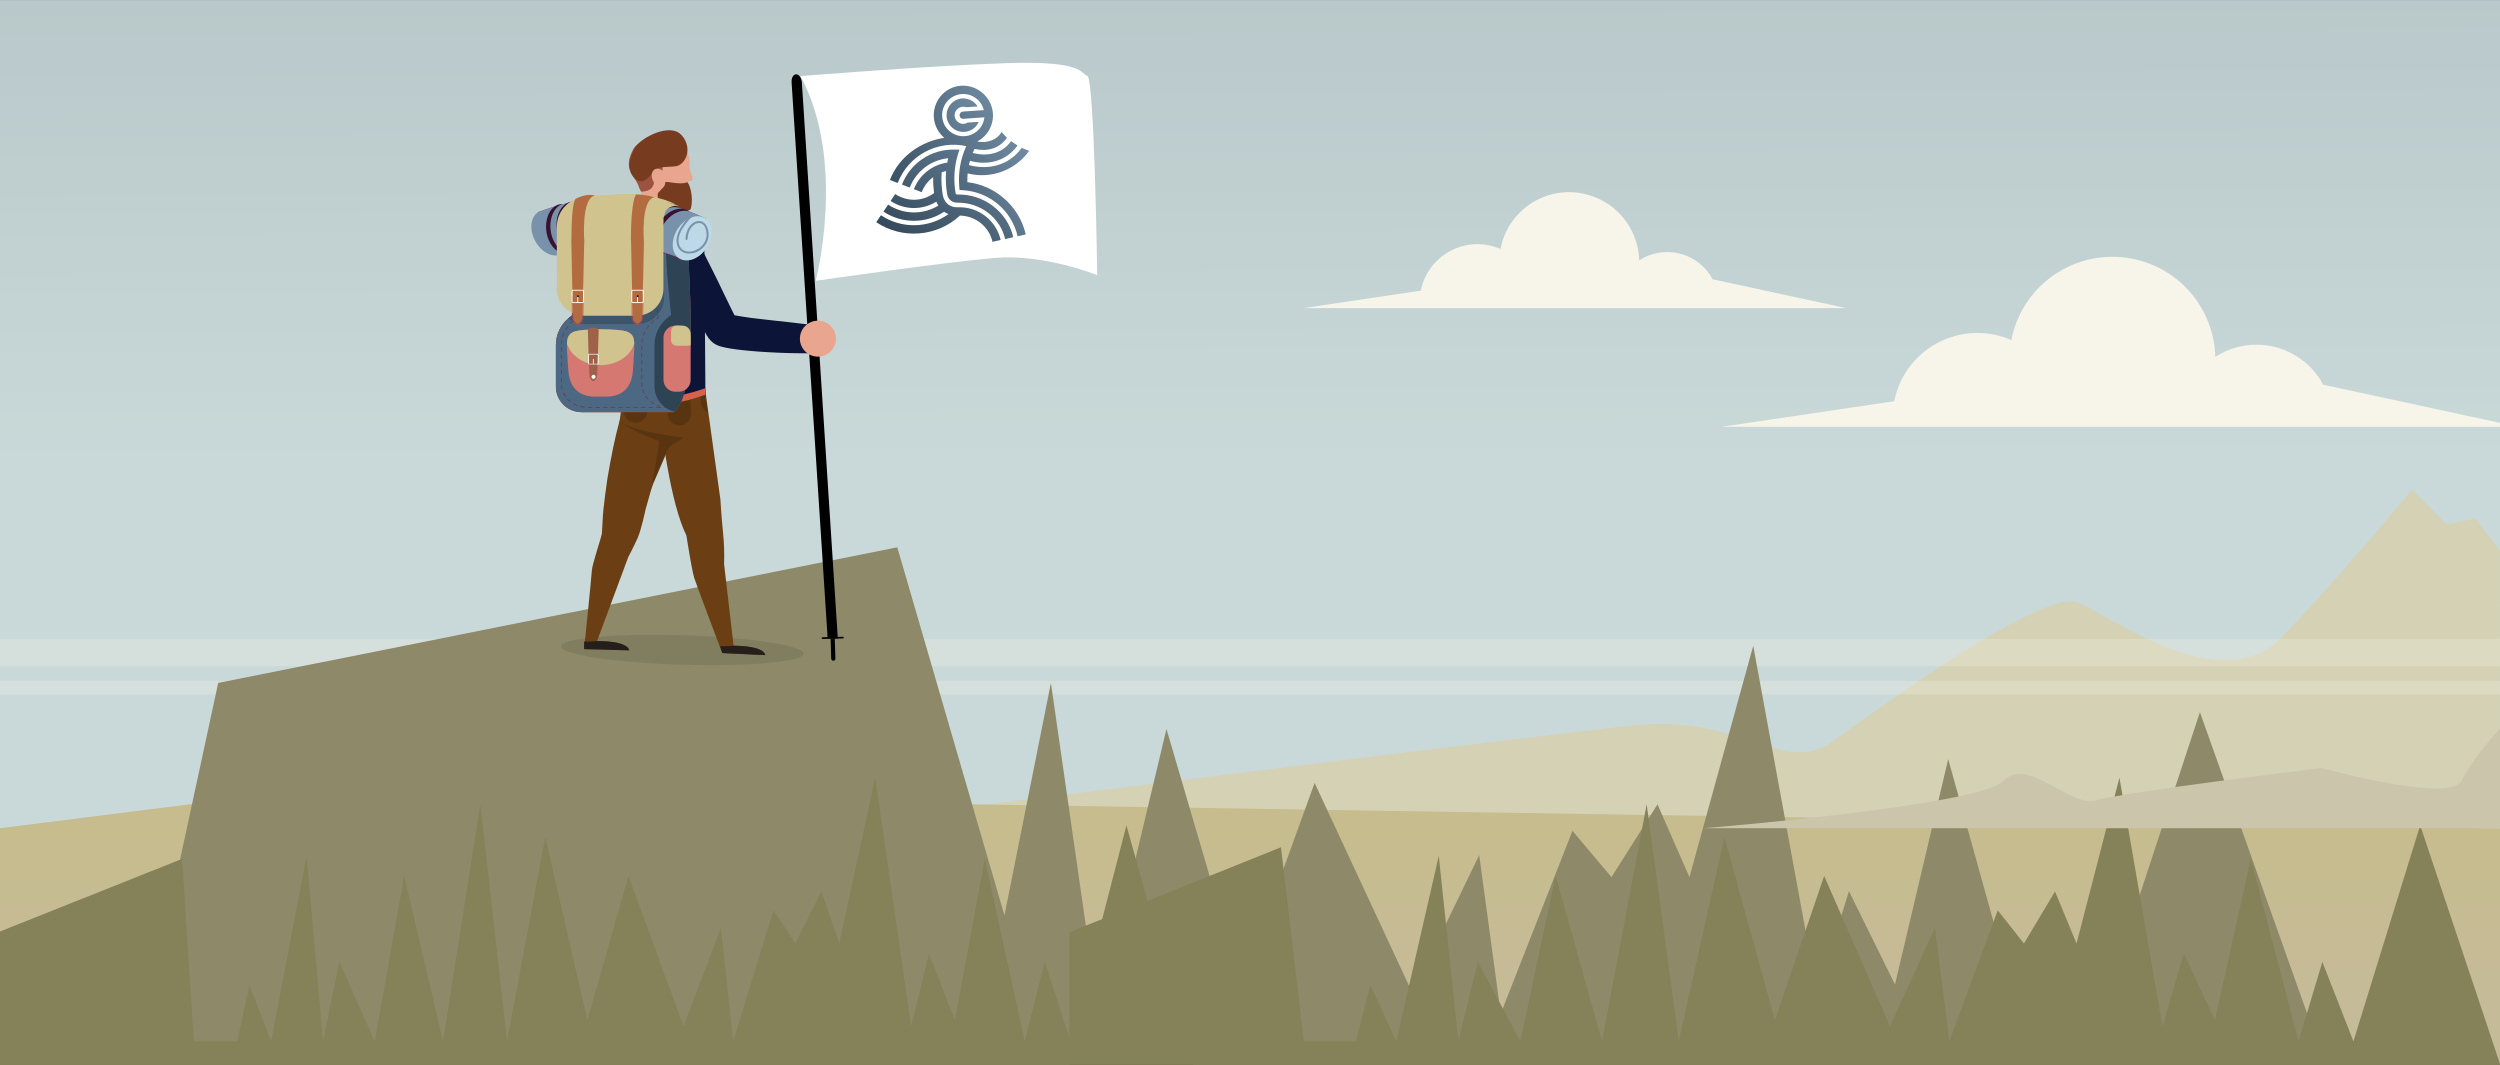 <?xml version="1.0" encoding="utf-8"?>
<!-- Generator: Adobe Illustrator 24.1.2, SVG Export Plug-In . SVG Version: 6.00 Build 0)  -->
<svg version="1.1" id="Слой_1" xmlns="http://www.w3.org/2000/svg" xmlns:xlink="http://www.w3.org/1999/xlink" x="0px" y="0px"
	 width="1916.9px" height="816.5px" viewBox="0 0 1916.9 816.5" enable-background="new 0 0 1916.9 816.5" xml:space="preserve">
<rect x="0" y="0" width="1916.9" height="816.5" fill="#333333" stroke="none"/>
<g id="Group_20599" transform="translate(0 -74)">
	<g id="Group_18917" transform="translate(0 75.85)">
		
			<linearGradient id="SVGID_1_" gradientUnits="userSpaceOnUse" x1="715.573" y1="654.723" x2="715.565" y2="656.01" gradientTransform="matrix(1920 0 0 -822 -1372942.5 538532.875)">
			<stop  offset="0" style="stop-color:#BDD8E6"/>
			<stop  offset="1" style="stop-color:#7792AA"/>
		</linearGradient>
		<rect y="-1.8" fill="url(#SVGID_1_)" width="1916.9" height="816.5"/>
		<path fill="#CECCB2" d="M1916.9,420.4l-18.9-24.6l-22.1,4.4l-26.5-26.6c0,0-53,64.2-99.4,112.8s-130.3-15.5-156.8-26.2
			s-150.2,79.2-187.7,106.3c-37.5,27.1-70.7-20.4-150.2-12.4s-650,79.8-650,79.8h1311.5V420.4z"/>
		<g id="Group_17070" transform="translate(0 455.567)">
			
				<linearGradient id="SVGID_2_" gradientUnits="userSpaceOnUse" x1="715.573" y1="199.353" x2="715.573" y2="200.036" gradientTransform="matrix(1919.5 0 0 -221.333 -1372584.75 44433.988)">
				<stop  offset="0" style="stop-color:#B7AD89"/>
				<stop  offset="1" style="stop-color:#BAAE78"/>
			</linearGradient>
			<polygon fill="url(#SVGID_2_)" points="731.4,159.1 503.8,140.1 260.7,152 146.9,159.1 0,177.6 0,359.1 1916.9,359.1 
				1916.9,177.8 			"/>
			<rect y="32.4" opacity="0.25" fill="#FFFFFF" enable-background="new    " width="1916.9" height="21"/>
			<rect y="64.6" opacity="0.25" fill="#FFFFFF" enable-background="new    " width="1916.9" height="10.5"/>
		</g>
		<g id="Group_17071" transform="translate(0 498.497)">
			<path id="Path_47986" fill="#686543" d="M1779.2,305.4l-92.4-259.7L1610.7,277l-35.3-85.1l-27.2,85.1l-54.4-195.3L1453,254.5
				l-35.3-71.5l-24.5,78.1L1344.3-5.2l-48.9,177.4l-24.5-55.8l-35.3,55.8l-29.9-35.5l-55,140.2l-16.5-121.6L1083,261.1l-75-161.1
				l-56.1,154.6L894.4,58.6L842.3,277L805.8,23.3L755.1,277L702.2,99.9L661.9,277l-48.3-85.1L591.3,277L569.1,78.4L520.6,277
				l-29.4-60.2L474.4,277l321.9,14.3l-108.3-372l-520.7,104l-60.7,281.2L1779.2,305.4z"/>
			<polygon fill="#5B592E" points="0,316.2 915,316.2 863.7,132.5 820.9,298.1 801,237.2 785.7,298.1 755.1,158.2 732.2,282 
				712.3,230.8 698.6,286.7 671.1,96 643.5,223.1 629.8,183.2 609.9,223.1 593.1,197.7 562.1,298.1 552.8,211.1 524.1,286.7 
				481.9,171.3 450.4,282 418.1,141.7 388.8,298.1 368.3,116.4 339.7,298.1 309.9,171.3 287.3,298.1 260.2,237.2 247.6,298.1 
				235.1,155.9 207.9,298.1 191.3,255 181.9,298.1 148.6,298.1 139.6,158.2 0,213.9 			"/>
			<polygon fill="#5B592E" points="1916.9,315.4 1855.7,132.5 1804.5,298.1 1780.7,237.2 1762.4,298.1 1725.8,158.2 1698.3,282 
				1674.5,230.8 1658.1,286.7 1625.1,96 1592.2,223.1 1575.7,183.2 1551.9,223.1 1531.8,197.7 1494.7,298.1 1483.6,211.1 
				1449.2,286.7 1398.7,171.3 1360.9,282 1322.2,141.7 1287.2,298.1 1262.6,116.4 1228.4,298.1 1192.8,171.3 1165.7,298.1 
				1133.2,237.2 1118.2,298.1 1103.2,155.9 1070.6,298.1 1050.8,255 1039.5,298.1 999.7,298.1 982.2,149.3 819.9,214.5 819.9,316.2 
				1916.9,316.2 			"/>
		</g>
		<path fill="#BFBCA5" d="M1916.9,556.8c-5.8,6.4-22.7,25.5-29.5,40c-8.3,17.7-107.3-9.8-107.3-9.8s-152.7,18.6-172.6,24.8
			s-53-34.4-71.2-15s-230.2,36.4-230.2,36.4l610.8,0V556.8z"/>
		<path fill-rule="evenodd" clip-rule="evenodd" fill="#FFFFFF" d="M1916.9,322.4l-135.6-29.3v0c-0.8-1.5-1.6-2.9-2.5-4.3
			c-17.5-26.8-53.4-34.4-80.2-17c-1-37-27.5-68.3-63.9-75.3c-42.8-8.3-84.2,19.7-92.5,62.4c-4.3-1.9-8.7-3.3-13.3-4.2
			c-35.2-7-69.5,15.9-76.5,51.1c0,0-44.1,6.5-132.3,19.6h596.8V322.4z"/>
		<path id="Path_43022" fill-rule="evenodd" clip-rule="evenodd" fill="#FFFFFF" d="M1313.2,212.3c68.2,14.7,102.3,22.1,102.3,22.1
			H999.3c60-8.9,90.1-13.4,90.1-13.4c4.8-24,28.1-39.6,52.1-34.8c3.1,0.6,6.1,1.6,9,2.8c5.6-29.1,33.8-48.2,62.9-42.5
			c24.7,4.8,42.8,26.1,43.5,51.3c18.3-11.9,42.7-6.7,54.6,11.6C1312.1,210.3,1312.7,211.3,1313.2,212.3"/>
	</g>
	<rect y="74" opacity="0.305" fill="#E6DCBD" enable-background="new    " width="1916.9" height="816.5"/>
	<g id="Group_19079" transform="translate(373 -204)">
		<g id="man" transform="translate(-68.357 213.777)">
			<path id="Path_52047" fill="#817D5F" d="M311.5,565.4c0,6.2-41.6,10-93,8.5s-93-7.8-93-14.1s41.6-10,93-8.5
				S311.5,559.2,311.5,565.4z"/>
			<g id="Group_19049" transform="translate(144.851 247.253)">
				<path id="Path_52048" fill="#6B3E13" d="M90.9,113.5l12,86.6c0,0,0.7,13,2,25.2c0.8,8,1.1,16.1,0.8,24.2l7.3,62.6
					c0,0,22.8-0.3,24.2,7.2l-32.9-1.6c0,0-19-50.1-21.5-57.6c-2-6.6-5.9-32-6-32.6c-12-23.9-19.9-80.8-22.2-114.4
					C73.6,100.2,90.9,113.5,90.9,113.5z"/>
				<path id="Path_52049" fill="#6B3E13" d="M70.8,118.2l-25.3,89.4c0,0-3.3,15.6-6,21.7s-7.3,14.9-7.3,14.9L8.2,308.8
					c0,0,23-1.1,23.1,6.3l-32.9-0.4c0,0,5.7-55.7,5.9-60.2s7.5-26.4,7.7-28.2c0.2-1.5,0.6-13.2,1.2-18.8s2.2-18.2,3-23.3
					c6-35.7,11-53.2,21.9-81.9C60.7,98.6,70.8,118.2,70.8,118.2z"/>
				<path id="Path_52050" fill="#6B3E13" d="M90.7,115.8l10.9,93.7l-26.9,5.2l-12.5-52l-21.3,49.6l-26.6-7.4c0,0,12.5-63.1,14-88.3
					C50.7,98.9,90.7,115.8,90.7,115.8z"/>
				<path id="Path_52051" fill="#593410" d="M90.6,115.8l2.6,17.3c-3-1.4-5-4.3-5.2-7.6l-0.6-10.9C89.4,115.3,90.6,115.8,90.6,115.8
					z"/>
				<path id="Path_52052" fill="#593410" d="M72,143.2L72,143.2c4.9-0.3,8.7-4.5,8.4-9.5c0,0,0,0,0,0l-0.8-13.2
					c-0.3-4.9-4.5-8.7-9.5-8.4c0,0,0,0,0,0l0,0c-4.9,0.3-8.7,4.5-8.4,9.5c0,0,0,0,0,0l0.8,13.2C62.8,139.7,67.1,143.4,72,143.2z"/>
				<path id="Path_52053" fill="#593410" d="M36.2,141L36.2,141c4.9,0.9,9.5-2.3,10.4-7.2c0,0,0,0,0,0l2.4-13
					c0.9-4.9-2.3-9.5-7.2-10.4l0,0c-4.9-0.9-9.5,2.3-10.4,7.2l-2.4,13C28.1,135.4,31.3,140.1,36.2,141C36.2,141,36.2,141,36.2,141z"
					/>
				<path id="Path_52054" fill="#0C1438" d="M91.4,119.6L90.5-3.1l-43.3-2C41.1-5.5,36-0.8,35.7,5.2c0,0,0,0,0,0l-8.6,111.3
					c0,0-2.1,9.8,20.3,10.8S91.4,119.6,91.4,119.6z"/>
				<path id="Path_52055" fill="#593410" d="M25.9,140.1c9,7.7,30.2,15.1,30.2,15.1s-2.6,17.6-5.5,32.5c2.7-3.7,9.9-26.7,15-29.6
					s9.2-5.6,9.2-5.6S37.6,148.7,25.9,140.1z"/>
				<path id="Path_52056" fill="#D6624B" d="M27.3,115.2c1.8,2.8,6.8,6.2,19.8,6.9c20.6,1,40.5-6.1,44.3-7.5l0,5
					c0,0-21.5,8.9-43.9,7.8s-20.3-10.8-20.3-10.8L27.3,115.2z"/>
				<path id="Path_52057" fill="#241F1B" d="M137.3,319.3l-32.9-1.6c0,0-0.7-1.9-1.8-5.3c2.8,0.4,10.5-0.3,10.5-0.3
					S135.9,311.8,137.3,319.3z"/>
				<path id="Path_52058" fill="#241F1B" d="M33.1,315.7c-8.3-0.4-34.7-1-34.7-1v-5.9c2.8,0.4,10.5-0.3,10.5-0.3
					S31.7,308.2,33.1,315.7z"/>
			</g>
			<path id="Path_52059" fill="#0C1438" d="M214.4,268c1.8,5.1,3.7,10,5.6,15l3,7.4l3.1,7.4c2.1,4.9,4.3,9.8,6.7,14.8
				c0.6,1.2,1.2,2.5,1.8,3.8s1.3,2.6,2.1,4l0.7,1.2l0.5,0.7l0.5,0.8c0.3,0.4,0.6,0.9,1,1.3l0.3,0.3l0.2,0.2l0.2,0.2
				c0.1,0.2,0.3,0.3,0.4,0.5c0.3,0.3,0.6,0.6,1,0.9l0.2,0.2l0.2,0.2l0.3,0.2c0.4,0.3,0.8,0.5,1.2,0.8c0.2,0.1,0.3,0.2,0.5,0.3
				l0.4,0.2c0.3,0.1,0.6,0.3,0.8,0.4l0.6,0.3l0.6,0.2l0.5,0.2c0.3,0.1,0.7,0.2,0.9,0.3l0.8,0.2l0.7,0.2c0.5,0.1,0.9,0.2,1.4,0.3
				l1.2,0.3c3.2,0.7,6,1,8.8,1.4c2.8,0.4,5.5,0.6,8.2,0.9s5.4,0.5,8.1,0.7c2.7,0.2,5.4,0.3,8.1,0.5c10.7,0.6,21.4,0.9,32.1,0.8
				c6-0.1,10.8-5,10.8-11c-0.1-5.4-4.1-10-9.5-10.7l-0.1,0c-10.4-1.3-20.9-2.5-31.3-3.6l-7.8-0.9c-2.6-0.3-5.1-0.6-7.7-0.9
				c-2.5-0.3-5.1-0.7-7.5-1.1c-2.4-0.4-4.9-0.8-6.9-1.2l-0.7-0.2c-0.2-0.1-0.4-0.1-0.6-0.2l-0.2-0.1l-0.1,0c-0.1,0,0,0,0,0l0,0
				l0.1,0c0,0,0.1,0,0.1,0.1c0.1,0,0.2,0.1,0.4,0.2l0.2,0.1l0.3,0.1c0.3,0.2,0.5,0.3,0.8,0.5l0.6,0.4c0.3,0.2,0.5,0.4,0.8,0.7
				c0.1,0.1,0.2,0.2,0.4,0.4l0.3,0.4l0.1,0.1c0.1,0.2,0.3,0.3,0.4,0.5c0,0,0,0,0,0l0,0l0,0l0-0.1l-0.1-0.1l-0.3-0.6
				c-0.5-0.9-1-1.9-1.6-3l-1.7-3.4l-6.8-14l-3.4-7.1l-3.5-7.1c-2.3-4.7-4.7-9.5-7.1-14.1l0,0c-3-5.6-9.9-7.7-15.5-4.8
				C214.9,256.7,212.6,262.6,214.4,268L214.4,268z"/>
			<path id="Path_52060" fill="#E9A58E" d="M186,199.4c0.7,3.7,3.2,22.7-2.8,39.2c10.8,5,24.1,0,24.1,0s3-27.5,2.8-30.7
				s-4.6-5.8-4.6-5.8l-8.9-2.7L186,199.4z"/>
			<path id="Rectangle_16095" fill="#E9A58E" d="M207.8,209.2h-4.5c-9,0-16.3-7.3-16.3-16.3l0,0v-4.5c0-9,7.3-16.3,16.3-16.3
				c0,0,0,0,0,0h4.5c9,0,16.3,7.3,16.3,16.3v4.5C224.1,202,216.8,209.2,207.8,209.2z"/>
			<path id="Path_52061" fill="#E9A58E" d="M222.4,189.2c0,0,4.9,12,3.9,12.8s-8.2,4.2-8.4,2.2S222.4,189.2,222.4,189.2z"/>
			<path id="Path_52062" fill="#C25940" d="M211.8,178c0,0-8.1,10.2-8.5,15.1c-0.2,3-0.2,5.9,0,8.9c0,0-4.6,0.1-5.9,1.2
				s-0.2,7.8-10.5,7.9c-2.1-3.7-1.4-4.6-4.9-10.1s-7.5-10.3-1-22.4S211.8,178,211.8,178z"/>
			<path id="Path_52063" opacity="0.44" fill="#69493B" enable-background="new    " d="M211.8,178c0,0-8.1,10.2-8.5,15.1
				c-0.2,3-0.2,5.9,0,8.9c0,0-4.6,0.1-5.9,1.2s-0.2,7.8-10.5,7.9c-2.1-3.7-1.4-4.6-4.9-10.1s-7.5-10.3-1-22.4S211.8,178,211.8,178z"
				/>
			<path id="Path_52064" fill="#773B20" d="M196.1,196c3.1-4.6,8.9-3.4,16.9-4.2s14-13.9,5-23.9s-30.8,2.1-34.9,8.4
				c-4.3,6.6-6.9,15-3.6,21.3S189,206.6,196.1,196z"/>
			<path id="Path_52065" fill="#E9A58E" d="M195.4,201.1c-1.1-4.2,0.7-7.5,4-7.5s6.8,3.4,7.9,7.5s-0.7,7.5-4,7.5
				S196.5,205.2,195.4,201.1z"/>
			<path id="Path_52066" fill="#773B20" d="M222.2,204c1.1-0.5,5.6,10.3,2.7,20.7c-4.7,2.8-13.8,6.3-21.4,1.6c-5-8.8-3.7-14-3.7-14
				c4-4.7,5.3-4.4,5.8-8.6C209,203.6,217.2,206,222.2,204z"/>
			<path id="Path_52067" fill="#BF1E29" d="M131.4,308.1c1.3-1,2.3-1.9,2.8-2.3c-2.3-22.6-8.1-74.3,0.5-73.5s88.8,23,88.8,23
				c-2.3,3.1,10,107.6-11.6,125h-69.7c-0.6,0-1.3,0-2.1-0.1c-10.4-0.6-18.6-9.2-18.5-19.6v-31.9
				C121.6,320.7,125.2,313.1,131.4,308.1z"/>
			<path id="Path_52068" fill="#4D6882" d="M131.4,308.1c1.3-1,2.3-1.9,2.8-2.3c-2.3-22.6-8.1-74.3,0.5-73.5s88.8,23,88.8,23
				c-2.3,3.1,10,107.6-11.6,125h-69.7c-0.6,0-1.3,0-2.1-0.1c-10.4-0.6-18.6-9.2-18.5-19.6v-31.9
				C121.6,320.7,125.2,313.1,131.4,308.1z"/>
			<g id="Group_19050" transform="translate(127.056 244.371)" opacity="0.51">
				<path id="Path_52069" fill="#701218" d="M71.9,64.4c-0.2,0-0.3-0.1-0.3-0.3c0-0.1,0-0.2,0.1-0.2c0.4-0.3,0.8-0.6,1-0.8l-0.1-1.2
					l0.3-0.1l0.3,0l-0.3,0h0.3l0.2,1.5l-0.1,0.1c-0.2,0.2-0.6,0.5-1.1,0.9C72.1,64.3,72,64.4,71.9,64.4z"/>
				<path id="Path_52070" fill="#701218" d="M74.8,131.8C74.7,131.8,74.7,131.8,74.8,131.8c-1-0.2-1.9-0.5-2.8-0.9
					c-0.1-0.1-0.2-0.2-0.1-0.4c0.1-0.1,0.2-0.2,0.4-0.1c0.9,0.3,1.7,0.6,2.6,0.9c0.2,0,0.2,0.2,0.2,0.3
					C75,131.7,74.9,131.8,74.8,131.8L74.8,131.8z M69.6,129.7c-0.1,0-0.1,0-0.1,0c-0.8-0.5-1.6-1-2.3-1.6c-0.1-0.1-0.1-0.3,0-0.4
					c0.1-0.1,0.3-0.1,0.4,0c0.7,0.6,1.5,1.1,2.3,1.6c0.1,0.1,0.2,0.3,0.1,0.4C69.8,129.6,69.7,129.7,69.6,129.7L69.6,129.7z
					 M65.2,126.2c-0.1,0-0.2,0-0.2-0.1c-0.6-0.7-1.2-1.4-1.8-2.2c-0.1-0.1-0.1-0.3,0.1-0.4c0.1-0.1,0.3-0.1,0.4,0.1l0,0
					c0.5,0.8,1.1,1.5,1.7,2.1c0.1,0.1,0.1,0.3,0,0.4C65.4,126.2,65.3,126.2,65.2,126.2L65.2,126.2z M62.1,121.6
					c-0.1,0-0.2-0.1-0.3-0.2c-0.4-0.9-0.7-1.7-1-2.7c0-0.2,0.1-0.3,0.2-0.3c0.1,0,0.3,0,0.3,0.2c0.3,0.9,0.6,1.7,1,2.6
					c0.1,0.1,0,0.3-0.1,0.4C62.2,121.6,62.1,121.6,62.1,121.6L62.1,121.6z M60.5,116.3c-0.1,0-0.3-0.1-0.3-0.3
					c-0.1-0.7-0.1-1.4-0.1-2v-0.8c0-0.2,0.1-0.3,0.3-0.3c0.2,0,0.3,0.1,0.3,0.3c0,0,0,0,0,0v0.8c0,0.7,0,1.3,0.1,2
					C60.9,116.1,60.7,116.3,60.5,116.3C60.6,116.3,60.6,116.3,60.5,116.3L60.5,116.3z M60.4,110.7c-0.2,0-0.3-0.1-0.3-0.3
					c0,0,0,0,0,0v-2.8c0-0.2,0.1-0.3,0.3-0.3c0.2,0,0.3,0.1,0.3,0.3c0,0,0,0,0,0v2.8C60.7,110.6,60.6,110.7,60.4,110.7
					C60.4,110.7,60.4,110.7,60.4,110.7L60.4,110.7z M60.4,105.1c-0.2,0-0.3-0.1-0.3-0.3l0,0V102c0-0.2,0.1-0.3,0.3-0.3
					c0.2,0,0.3,0.1,0.3,0.3c0,0,0,0,0,0v2.8C60.7,105,60.6,105.1,60.4,105.1C60.4,105.1,60.4,105.1,60.4,105.1L60.4,105.1z
					 M60.4,99.5c-0.2,0-0.3-0.1-0.3-0.3l0,0v-2.8c0-0.2,0.1-0.3,0.3-0.3c0.1,0,0.3,0.1,0.3,0.3v2.8C60.7,99.4,60.6,99.5,60.4,99.5
					C60.4,99.5,60.4,99.5,60.4,99.5L60.4,99.5z M60.4,93.9c-0.2,0-0.3-0.1-0.3-0.3c0,0,0,0,0,0v-2.8c0-0.2,0.1-0.3,0.3-0.3
					c0.2,0,0.3,0.1,0.3,0.3c0,0,0,0,0,0v2.8C60.7,93.8,60.6,93.9,60.4,93.9C60.4,93.9,60.4,93.9,60.4,93.9L60.4,93.9z M60.4,88.3
					c-0.2,0-0.3-0.1-0.3-0.3c0,0,0,0,0,0v-2.8c0-0.2,0.1-0.3,0.3-0.3c0.2,0,0.3,0.1,0.3,0.3c0,0,0,0,0,0V88
					C60.7,88.2,60.6,88.3,60.4,88.3C60.4,88.3,60.4,88.3,60.4,88.3L60.4,88.3z M60.5,82.7L60.5,82.7c-0.2,0-0.3-0.2-0.3-0.3
					c0,0,0,0,0,0c0.1-0.9,0.2-1.9,0.4-2.8c0-0.2,0.2-0.3,0.3-0.2c0.2,0,0.3,0.2,0.2,0.3c0,0,0,0,0,0c-0.2,0.9-0.3,1.8-0.4,2.7
					C60.8,82.6,60.7,82.7,60.5,82.7L60.5,82.7z M61.7,77.3C61.6,77.3,61.6,77.2,61.7,77.3c-0.2-0.1-0.3-0.2-0.3-0.4c0,0,0,0,0,0
					c0.3-0.9,0.7-1.8,1.1-2.6c0.1-0.1,0.2-0.2,0.4-0.1c0.1,0.1,0.2,0.2,0.1,0.4l0,0c-0.4,0.8-0.8,1.7-1.1,2.6
					C61.9,77.2,61.8,77.3,61.7,77.3L61.7,77.3z M64.1,72.2c-0.1,0-0.1,0-0.2,0c-0.1-0.1-0.2-0.3-0.1-0.4c0,0,0,0,0,0
					c0.5-0.8,1.1-1.6,1.6-2.3c0.1-0.1,0.3-0.1,0.4,0c0.1,0.1,0.1,0.3,0,0.4c-0.6,0.7-1.1,1.5-1.6,2.2C64.3,72.2,64.2,72.2,64.1,72.2
					L64.1,72.2z M67.6,67.9c-0.2,0-0.3-0.1-0.3-0.3c0-0.1,0-0.1,0.1-0.2c0.7-0.7,1.4-1.3,2.1-1.9c0.1-0.1,0.3-0.1,0.4,0.1
					c0.1,0.1,0.1,0.3,0,0.4c-0.7,0.6-1.4,1.2-2.1,1.8C67.8,67.9,67.7,67.9,67.6,67.9L67.6,67.9z"/>
				<path id="Path_52071" fill="#701218" d="M77.5,132.5c-0.2,0-0.3-0.1-0.3-0.3c0,0,0,0,0-0.1c0,0,0-0.1,0-0.1
					c0-0.2,0.2-0.3,0.3-0.3c0.5,0.1,0.9,0.1,1.4,0.1l0,0.6L77.5,132.5L77.5,132.5z"/>
				<path id="Path_52072" fill="#701218" d="M68.8,132.5h-2.9c-0.2,0-0.3-0.1-0.3-0.3c0-0.2,0.1-0.3,0.3-0.3c0,0,0,0,0,0h2.9
					c0.2,0,0.3,0.1,0.3,0.3C69.1,132.4,69,132.5,68.8,132.5C68.8,132.5,68.8,132.5,68.8,132.5z M63,132.5H60c-0.2,0-0.3-0.1-0.3-0.3
					c0-0.2,0.1-0.3,0.3-0.3c0,0,0,0,0,0H63c0.2,0,0.3,0.1,0.3,0.3C63.3,132.4,63.1,132.5,63,132.5C63,132.5,63,132.5,63,132.5
					L63,132.5z M57.1,132.5h-2.9c-0.2,0-0.3-0.1-0.3-0.3c0-0.1,0.1-0.3,0.3-0.3h2.9c0.2,0,0.3,0.1,0.3,0.3
					C57.4,132.4,57.3,132.5,57.1,132.5z M51.3,132.5h-2.9c-0.2,0-0.3-0.1-0.3-0.3c0-0.2,0.1-0.3,0.3-0.3c0,0,0,0,0,0h2.9
					c0.2,0,0.3,0.1,0.3,0.3C51.6,132.4,51.4,132.5,51.3,132.5z M45.5,132.5h-2.9c-0.2,0-0.3-0.1-0.3-0.3c0-0.2,0.1-0.3,0.3-0.3
					c0,0,0,0,0,0h2.9c0.2,0,0.3,0.1,0.3,0.3C45.8,132.4,45.7,132.5,45.5,132.5C45.5,132.5,45.5,132.5,45.5,132.5z M39.6,132.5h-2.9
					c-0.2,0-0.3-0.1-0.3-0.3c0-0.2,0.1-0.3,0.3-0.3c0,0,0,0,0,0h2.9c0.2,0,0.3,0.1,0.3,0.3C40,132.4,39.8,132.5,39.6,132.5
					C39.7,132.5,39.7,132.5,39.6,132.5L39.6,132.5z M33.8,132.5h-2.9c-0.2,0-0.3-0.1-0.3-0.3c0-0.2,0.1-0.3,0.3-0.3c0,0,0,0,0,0h2.9
					c0.2,0,0.3,0.1,0.3,0.3C34.1,132.4,34,132.5,33.8,132.5C33.8,132.5,33.8,132.5,33.8,132.5z M28,132.5h-2.9
					c-0.2,0-0.3-0.1-0.3-0.3c0-0.2,0.1-0.3,0.3-0.3c0,0,0,0,0,0H28c0.2,0,0.3,0.1,0.3,0.3C28.3,132.4,28.2,132.5,28,132.5
					C28,132.5,28,132.5,28,132.5z M22.2,132.5h-2.9c-0.2,0-0.3-0.1-0.3-0.3c0-0.2,0.1-0.3,0.3-0.3c0,0,0,0,0,0h2.9
					c0.2,0,0.3,0.1,0.3,0.3C22.5,132.4,22.3,132.5,22.2,132.5C22.2,132.5,22.2,132.5,22.2,132.5L22.2,132.5z M71.7,132.5
					c-0.2,0-0.3-0.1-0.3-0.3c0-0.2,0.1-0.3,0.3-0.3l2.9,0l0,0c0.2,0,0.3,0.1,0.3,0.3c0,0.2-0.1,0.3-0.3,0.3L71.7,132.5L71.7,132.5z
					 M16.3,132.4L16.3,132.4c-1-0.1-2-0.2-2.9-0.5c-0.2,0-0.2-0.2-0.2-0.4c0-0.1,0.2-0.2,0.3-0.2c0.9,0.2,1.9,0.4,2.8,0.5
					c0.2,0,0.3,0.2,0.3,0.3C16.6,132.3,16.5,132.4,16.3,132.4L16.3,132.4z M10.7,131c0,0-0.1,0-0.1,0c-0.9-0.4-1.8-0.8-2.7-1.3
					c-0.1-0.1-0.2-0.3-0.1-0.4s0.3-0.2,0.4-0.1c0.8,0.5,1.7,0.9,2.6,1.2c0.1,0.1,0.2,0.2,0.2,0.4C10.9,131,10.8,131,10.7,131
					L10.7,131z M5.6,128.2c-0.1,0-0.1,0-0.2-0.1c-0.8-0.6-1.5-1.3-2.2-2c-0.1-0.1-0.1-0.3,0-0.4c0.1-0.1,0.3-0.1,0.4,0
					c0.7,0.7,1.4,1.4,2.1,1.9c0.1,0.1,0.1,0.3,0,0.4C5.8,128.1,5.7,128.2,5.6,128.2L5.6,128.2z M1.7,123.9c-0.1,0-0.2,0-0.2-0.1
					c-0.5-0.8-1-1.7-1.4-2.6c-0.1-0.1,0-0.3,0.2-0.4c0.1-0.1,0.3,0,0.4,0.1c0.4,0.9,0.9,1.7,1.4,2.5c0.1,0.1,0.1,0.3-0.1,0.4
					C1.8,123.9,1.7,123.9,1.7,123.9L1.7,123.9z M-0.7,118.6c-0.1,0-0.2-0.1-0.3-0.2c-0.2-1-0.4-1.9-0.5-2.9c0-0.2,0.1-0.3,0.3-0.3
					s0.3,0.1,0.3,0.3c0.1,1,0.2,1.9,0.5,2.8C-0.4,118.4-0.5,118.6-0.7,118.6C-0.7,118.6-0.7,118.6-0.7,118.6L-0.7,118.6z
					 M-1.3,112.8c-0.2,0-0.3-0.1-0.3-0.3l0,0v-2.9c0-0.2,0.1-0.3,0.3-0.3c0.2,0,0.3,0.1,0.3,0.3l0,0v2.9
					C-1,112.7-1.1,112.8-1.3,112.8L-1.3,112.8z M-1.3,107c-0.2,0-0.3-0.1-0.3-0.3l0,0v-2.9c0-0.2,0.1-0.3,0.3-0.3
					c0.2,0,0.3,0.1,0.3,0.3l0,0v2.9C-1,106.9-1.1,107-1.3,107L-1.3,107z M-1.3,101.2c-0.2,0-0.3-0.1-0.3-0.3l0,0V98
					c0-0.2,0.1-0.3,0.3-0.3c0.2,0,0.3,0.1,0.3,0.3l0,0v2.9C-1,101-1.1,101.2-1.3,101.2L-1.3,101.2z M-1.3,95.3
					c-0.2,0-0.3-0.1-0.3-0.3l0,0v-2.9c0-0.2,0.1-0.3,0.3-0.3c0.2,0,0.3,0.1,0.3,0.3l0,0v2.9C-1,95.2-1.1,95.3-1.3,95.3L-1.3,95.3z
					 M-1.3,89.5c-0.2,0-0.3-0.1-0.3-0.3l0,0v-2.9c0-0.2,0.1-0.3,0.3-0.3c0.2,0,0.3,0.1,0.3,0.3l0,0v2.9C-1,89.4-1.1,89.5-1.3,89.5
					C-1.3,89.5-1.3,89.5-1.3,89.5L-1.3,89.5z M-1.2,83.7L-1.2,83.7c-0.2,0-0.3-0.1-0.3-0.3c0,0,0,0,0,0c0-1,0.2-2,0.3-2.9
					c0-0.2,0.2-0.3,0.3-0.2c0.2,0,0.3,0.2,0.2,0.3l0,0c-0.2,0.9-0.3,1.9-0.3,2.9C-1,83.6-1.1,83.7-1.2,83.7L-1.2,83.7z M-0.2,78
					C-0.3,78-0.3,78-0.2,78c-0.2-0.1-0.3-0.2-0.3-0.4c0.3-0.9,0.6-1.9,1-2.8c0.1-0.1,0.2-0.2,0.4-0.1c0.1,0.1,0.2,0.2,0.1,0.4l0,0
					c-0.4,0.9-0.7,1.8-1,2.7C0,77.9-0.1,78-0.2,78L-0.2,78z M2.1,72.7c-0.1,0-0.1,0-0.1,0c-0.1-0.1-0.2-0.3-0.1-0.4c0,0,0,0,0,0
					c0.5-0.8,1.1-1.6,1.7-2.4c0.1-0.1,0.3-0.1,0.4,0c0.1,0.1,0.1,0.3,0,0.4c-0.6,0.8-1.1,1.5-1.6,2.4C2.3,72.6,2.2,72.7,2.1,72.7
					L2.1,72.7z M5.7,68.1c-0.2,0-0.3-0.1-0.3-0.3c0-0.1,0-0.1,0.1-0.2c0.7-0.7,1.4-1.4,2.2-2c0.1-0.1,0.3-0.1,0.4,0
					c0.1,0.1,0.1,0.3,0,0.4c-0.7,0.6-1.5,1.2-2.1,1.9C5.9,68.1,5.8,68.1,5.7,68.1L5.7,68.1z"/>
				<path id="Path_52073" fill="#701218" d="M10.2,64.4c-0.2,0-0.3-0.1-0.3-0.3c0-0.1,0-0.2,0.1-0.2c0.4-0.3,0.8-0.6,1-0.8l-0.1-1.3
					c0-0.2,0.1-0.3,0.2-0.3c0.2,0,0.3,0.1,0.3,0.2c0,0,0,0,0,0l0.2,1.6l-0.1,0.1c-0.2,0.2-0.6,0.5-1.1,0.9
					C10.4,64.3,10.3,64.4,10.2,64.4z"/>
				<path id="Path_52074" fill="#701218" d="M10.9,59.2c-0.1,0-0.3-0.1-0.3-0.3l-0.3-2.9c0-0.2,0.1-0.3,0.3-0.3
					c0.1,0,0.3,0.1,0.3,0.2l0.3,2.9C11.2,59,11.1,59.2,10.9,59.2L10.9,59.2z M10.2,53.5c-0.1,0-0.3-0.1-0.3-0.3
					c-0.1-0.9-0.2-1.9-0.3-2.9c0-0.2,0.1-0.3,0.2-0.3c0.2,0,0.3,0.1,0.3,0.2c0,0,0,0,0,0c0.1,1,0.2,1.9,0.3,2.9
					C10.5,53.3,10.4,53.5,10.2,53.5L10.2,53.5z M9.6,47.8c-0.1,0-0.3-0.1-0.3-0.3c-0.1-0.9-0.2-1.9-0.3-2.9c0-0.2,0.1-0.3,0.3-0.3
					c0.2,0,0.3,0.1,0.3,0.3c0.1,1,0.2,1.9,0.3,2.9C9.9,47.6,9.8,47.8,9.6,47.8C9.7,47.8,9.7,47.8,9.6,47.8L9.6,47.8z M9.1,42.1
					c-0.1,0-0.3-0.1-0.3-0.3c-0.1-0.9-0.2-1.9-0.3-2.9c0-0.2,0.1-0.3,0.3-0.3s0.3,0.1,0.3,0.3c0.1,1,0.2,1.9,0.3,2.9
					C9.4,41.9,9.2,42.1,9.1,42.1L9.1,42.1z M8.5,36.4c-0.1,0-0.3-0.1-0.3-0.3c-0.1-1-0.2-1.9-0.2-2.9c0-0.2,0.1-0.3,0.3-0.3
					c0.2,0,0.3,0.1,0.3,0.3c0,0,0,0,0,0c0.1,1,0.2,1.9,0.2,2.9C8.8,36.2,8.7,36.4,8.5,36.4C8.5,36.4,8.5,36.4,8.5,36.4L8.5,36.4z
					 M8.1,30.7c-0.1,0-0.3-0.1-0.3-0.3c-0.1-1-0.1-1.9-0.2-2.9c0-0.2,0.1-0.3,0.3-0.3c0.1,0,0.3,0.1,0.3,0.3
					c0.1,0.9,0.1,1.9,0.2,2.9C8.4,30.5,8.2,30.6,8.1,30.7C8.1,30.7,8.1,30.7,8.1,30.7L8.1,30.7z M7.7,24.9c-0.2,0-0.3-0.1-0.3-0.3
					c-0.1-1-0.1-1.9-0.2-2.9c0-0.2,0.1-0.3,0.3-0.3c0.2,0,0.3,0.1,0.3,0.3c0,0,0,0,0,0c0,0.9,0.1,1.9,0.2,2.9
					C8,24.8,7.9,24.9,7.7,24.9L7.7,24.9z M7.4,19.2c-0.2,0-0.3-0.1-0.3-0.3C7.1,18,7,17,7,16.1c0-0.2,0.1-0.3,0.3-0.3
					c0.2,0,0.3,0.1,0.3,0.3c0,0.9,0,1.9,0.1,2.9C7.7,19.1,7.6,19.2,7.4,19.2C7.4,19.2,7.4,19.2,7.4,19.2L7.4,19.2z M7.3,13.5
					c-0.2,0-0.3-0.1-0.3-0.3v-0.7c0-0.7,0-1.5,0-2.2C7,10.1,7.1,10,7.3,10l0,0c0.2,0,0.3,0.1,0.3,0.3c0,0,0,0,0,0c0,0.7,0,1.4,0,2.2
					v0.7C7.6,13.3,7.4,13.5,7.3,13.5C7.3,13.5,7.3,13.5,7.3,13.5L7.3,13.5z M7.4,7.7L7.4,7.7c-0.2,0-0.3-0.1-0.3-0.3c0,0,0,0,0,0
					c0-1,0.1-2,0.2-2.9c0-0.2,0.2-0.3,0.3-0.3c0.2,0,0.3,0.2,0.3,0.3C7.8,5.5,7.7,6.5,7.7,7.5C7.7,7.6,7.5,7.7,7.4,7.7L7.4,7.7z
					 M62.3,7.3C62.3,7.3,62.3,7.3,62.3,7.3l-2.9-0.7c-0.2,0-0.2-0.2-0.2-0.3c0-0.2,0.2-0.2,0.3-0.2l2.8,0.7c0.2,0,0.2,0.2,0.2,0.3
					C62.6,7.2,62.5,7.3,62.3,7.3z M56.8,5.9C56.7,5.9,56.7,5.9,56.8,5.9l-2.8-0.7c-0.2,0-0.2-0.2-0.2-0.3c0-0.2,0.2-0.2,0.3-0.2
					l2.8,0.7c0.2,0,0.2,0.2,0.2,0.3C57,5.8,56.9,5.9,56.8,5.9L56.8,5.9z M51.2,4.5C51.2,4.5,51.1,4.5,51.2,4.5l-2.9-0.7
					c-0.2,0-0.2-0.2-0.2-0.4c0-0.1,0.2-0.2,0.3-0.2l2.8,0.7c0.2,0,0.2,0.2,0.2,0.3C51.4,4.4,51.3,4.5,51.2,4.5L51.2,4.5z M45.6,3.1
					C45.6,3.1,45.6,3.1,45.6,3.1l-2.9-0.7c-0.2,0-0.3-0.2-0.2-0.3s0.2-0.3,0.3-0.2c0,0,0,0,0,0l2.8,0.7c0.2,0,0.2,0.2,0.2,0.3
					C45.9,3,45.8,3.1,45.6,3.1L45.6,3.1z M7.9,2C7.9,2,7.9,2,7.9,2C7.7,2,7.6,1.8,7.6,1.7c0.1-1,0.3-1.9,0.6-2.8
					c0-0.2,0.2-0.2,0.3-0.2c0.2,0,0.2,0.2,0.2,0.3c0,0,0,0,0,0C8.5-0.1,8.3,0.8,8.2,1.8C8.2,1.9,8.1,2,7.9,2L7.9,2z M40.1,1.7
					C40,1.7,40,1.7,40.1,1.7L37.2,1C37.1,1,37,0.8,37,0.7s0.2-0.3,0.3-0.2c0,0,0,0,0,0l2.8,0.7c0.2,0,0.2,0.2,0.2,0.3
					C40.3,1.6,40.2,1.7,40.1,1.7L40.1,1.7z M34.5,0.3C34.5,0.3,34.4,0.3,34.5,0.3c-1-0.2-1.9-0.5-2.9-0.7c-0.2,0-0.3-0.2-0.2-0.3
					s0.2-0.3,0.3-0.2c0,0,0,0,0,0c0.9,0.2,1.8,0.4,2.8,0.7c0.2,0,0.2,0.2,0.2,0.3C34.7,0.2,34.6,0.3,34.5,0.3z M28.9-1
					C28.9-1,28.9-1,28.9-1c-1-0.2-2-0.5-2.9-0.7c-0.2,0-0.2-0.2-0.2-0.4c0-0.1,0.2-0.2,0.3-0.2C27.1-2,28-1.8,29-1.6
					c0.2,0,0.2,0.2,0.2,0.3C29.2-1.1,29-1,28.9-1L28.9-1z M23.3-2.3C23.3-2.3,23.3-2.3,23.3-2.3c-1-0.2-2-0.4-2.9-0.6
					c-0.2,0-0.3-0.2-0.2-0.3c0-0.2,0.2-0.3,0.3-0.2c0,0,0,0,0,0c0.9,0.2,1.8,0.4,2.8,0.6c0.2,0,0.2,0.2,0.2,0.3
					C23.6-2.4,23.5-2.3,23.3-2.3L23.3-2.3z M9.7-3.4c-0.1,0-0.1,0-0.2-0.1C9.4-3.5,9.3-3.7,9.4-3.9c0,0,0,0,0,0
					c0.5-0.9,1.5-1.4,2.5-1.3l0.2,0c0.2,0,0.3,0.2,0.3,0.3c0,0.2-0.2,0.3-0.3,0.3l-0.2,0c-0.8,0-1.6,0.4-2,1.1
					C9.8-3.4,9.8-3.4,9.7-3.4z M17.7-3.6C17.7-3.6,17.7-3.6,17.7-3.6c-1.1-0.2-2.1-0.4-2.9-0.6c-0.2,0-0.3-0.2-0.2-0.3
					c0-0.1,0.2-0.2,0.3-0.2c0.8,0.2,1.8,0.3,2.8,0.6C17.9-4.1,18-4,18-3.8C18-3.7,17.9-3.6,17.7-3.6L17.7-3.6z"/>
				<path id="Path_52075" fill="#701218" d="M67.1,9.6c-0.1,0-0.2-0.1-0.3-0.2l-0.6-1.2L65,7.9c-0.2,0-0.2-0.2-0.2-0.3
					c0-0.2,0.2-0.2,0.3-0.2l1.5,0.4l0.7,1.4c0.1,0.1,0,0.3-0.1,0.4C67.2,9.6,67.2,9.6,67.1,9.6z"/>
				<path id="Path_52076" fill="#701218" d="M72.6,59.3c-0.1,0-0.3-0.1-0.3-0.3L72,56.3c0-0.2,0.1-0.3,0.3-0.3c0,0,0,0,0,0
					c0.2,0,0.3,0.1,0.3,0.2c0,0,0,0,0,0l0.3,2.8C72.9,59.1,72.8,59.3,72.6,59.3C72.6,59.3,72.6,59.3,72.6,59.3L72.6,59.3z M72,53.7
					c-0.1,0-0.3-0.1-0.3-0.3c-0.1-0.9-0.2-1.8-0.3-2.8c0-0.2,0.1-0.3,0.2-0.3s0.3,0.1,0.3,0.2c0,0,0,0,0,0c0.1,0.9,0.2,1.9,0.3,2.8
					C72.3,53.6,72.1,53.7,72,53.7C72,53.7,72,53.7,72,53.7L72,53.7z M71.4,48.2c-0.1,0-0.3-0.1-0.3-0.3c-0.1-0.9-0.2-1.8-0.3-2.8
					c0-0.2,0.1-0.3,0.3-0.3c0.1,0,0.3,0.1,0.3,0.2c0.1,0.9,0.2,1.9,0.3,2.8C71.7,48,71.5,48.1,71.4,48.2
					C71.4,48.2,71.4,48.2,71.4,48.2L71.4,48.2z M70.8,42.6c-0.1,0-0.3-0.1-0.3-0.3c-0.1-0.9-0.2-1.9-0.3-2.8c0-0.2,0.1-0.3,0.3-0.3
					c0.1,0,0.3,0.1,0.3,0.2c0.1,0.9,0.2,1.9,0.3,2.8C71.1,42.4,71,42.6,70.8,42.6L70.8,42.6z M70.3,37c-0.1,0-0.3-0.1-0.3-0.3
					c-0.1-0.9-0.2-1.9-0.2-2.8c0-0.2,0.1-0.3,0.3-0.3c0.2,0,0.3,0.1,0.3,0.3c0,0,0,0,0,0c0.1,0.9,0.2,1.9,0.2,2.8
					C70.6,36.9,70.5,37,70.3,37C70.3,37,70.3,37,70.3,37L70.3,37z M69.8,31.5c-0.1,0-0.3-0.1-0.3-0.3c-0.1-0.9-0.1-1.9-0.2-2.8
					c0-0.2,0.1-0.3,0.3-0.3c0.1,0,0.3,0.1,0.3,0.3c0.1,0.9,0.1,1.9,0.2,2.8C70.1,31.3,70,31.4,69.8,31.5
					C69.8,31.5,69.8,31.5,69.8,31.5L69.8,31.5z M69.4,25.9c-0.2,0-0.3-0.1-0.3-0.3c-0.1-0.9-0.1-1.9-0.2-2.8c0-0.2,0.1-0.3,0.3-0.3
					c0.2,0,0.3,0.1,0.3,0.3c0,0,0,0,0,0c0,0.9,0.1,1.9,0.2,2.8C69.7,25.7,69.6,25.9,69.4,25.9L69.4,25.9z M69.1,20.3
					c-0.2,0-0.3-0.1-0.3-0.3c0-0.9-0.1-1.9-0.1-2.8c0-0.2,0.1-0.3,0.3-0.3c0.2,0,0.3,0.1,0.3,0.3c0,0.9,0.1,1.8,0.1,2.8
					C69.4,20.1,69.3,20.3,69.1,20.3C69.2,20.3,69.2,20.3,69.1,20.3L69.1,20.3z M69,14.7c-0.2,0-0.3-0.1-0.3-0.3c0-0.5,0-1,0-1.5
					l-0.5-1c-0.1-0.1,0-0.3,0.1-0.4c0.1-0.1,0.3,0,0.4,0.1c0,0,0,0,0,0l0.6,1.1v0.1c0,0.5,0,1.1,0,1.6C69.3,14.6,69.1,14.7,69,14.7
					C69,14.7,69,14.7,69,14.7L69,14.7z"/>
			</g>
			<path id="Path_52077" opacity="0.5" fill="#2E4354" enable-background="new    " d="M131.4,308.1c1.3-1,2.3-1.9,2.8-2.3
				c-2.3-22.6-8.1-74.3,0.5-73.5c6,0.6,45.6,11.2,69.9,17.8v41.8c0,11.5-9.3,20.8-20.8,20.8h-40.1c-4.6,0-9-1.5-12.7-4.3
				C131.1,308.3,131.3,308.2,131.4,308.1z"/>
			<path id="Path_52078" fill="#2E4354" d="M212.5,379.8c-8.9-2-15.3-10-15.3-19.2v-31.9c0-8,3.6-15.6,9.9-20.7
				c1.3-1,2.3-1.9,2.8-2.3c-1.4-13.8-4.1-38.5-4.1-55.4c10.4,2.8,17.8,4.9,17.8,4.9C221.2,258.3,233.3,360.9,212.5,379.8z"/>
			<g id="Group_19051" transform="translate(274.375 130.402) rotate(-7)">
				<path id="Path_52079" d="M3.6,426.8L28.1,0.4c0.2-3.5,2.1-6,4.3-5.7c2.2,0.3,3.7,3.4,3.5,6.9L11.3,428L3.6,426.8z"/>
				<path id="Path_52080" d="M9,427.8L7.6,443c-0.1,0.9-0.8,1.5-1.7,1.5c-0.9-0.1-1.5-0.8-1.5-1.7c0,0,0-0.1,0-0.1l1.4-15.3L9,427.8
					z"/>
				<path id="Path_52081" d="M-0.3,426.9l15.5,1.5c0.4,0,0.7-0.2,0.7-0.6l0,0c0-0.4-0.2-0.7-0.6-0.7l-15.5-1.5
					c-0.4,0-0.7,0.2-0.7,0.6c0,0,0,0,0,0l0,0C-0.9,426.6-0.7,426.9-0.3,426.9C-0.3,426.9-0.3,426.9-0.3,426.9z"/>
			</g>
			<path id="Path_52082" fill="#E9A58E" d="M308.7,323.9c0-7.6,6.2-13.8,13.8-13.8s13.8,6.2,13.8,13.8c0,7.6-6.2,13.8-13.8,13.8
				S308.7,331.5,308.7,323.9L308.7,323.9z"/>
			<g id="Group_19053" transform="translate(104.357 220.912)">
				<path id="Path_52083" fill="#83276C" d="M18.7,35.1c-3.1-0.7-6.2-1.2-9.3-1.5C7.1,25.5,4.8,17.5,2.5,9.4
					C2.1,7.9,2.9,6.3,4.4,5.7c41.1-15.8,86-14.5,126,4.4c1.5,0.7,1.6,2.7,1.1,4.2l-4.7,13.2c-2,1-3.9,2.3-5.5,3.9
					c-3.3,3.1-5.8,6.9-7.4,11.1c-27.5-12-58.2-14.2-87.1-6.3C24.1,35.8,21.4,35.4,18.7,35.1z"/>
				<g id="Group_19052">
					<path id="Path_52084" fill="#7792AA" d="M122.9,29.9c1.9-1.7,3.9-3.1,6.2-4.2l4.1-11.4c0.5-1.5-0.2-3.2-1.6-3.8
						c-40-18.9-84.9-20.9-126-5.2C4,5.9,3.7,7.9,4.2,9.5C5.4,14,6.7,18.5,8,23c1.9,1.2,3.7,2.6,5.3,4.3c3.1,3.3,5.3,7.3,6.6,11.6
						c31-10.8,65-9.6,95.2,3.4C116.6,37.6,119.3,33.3,122.9,29.9z"/>
					<path id="Path_52085" fill="#7792AA" d="M-1.1,21.4c2,9.6,9.9,17.5,17.7,17.8S29.2,32,27.2,22.5S17.3,4.9,9.4,4.6
						S-3.1,11.8-1.1,21.4z"/>
				</g>
				<path id="Path_52086" fill="#BDD8E6" d="M135.9,26.6C133.3,36,124.9,43.3,117,43s-12-8.1-9.4-17.5s11.1-16.7,18.9-16.4
					S138.6,17.2,135.9,26.6z"/>
				<path id="Path_52087" fill="#3B1130" d="M96.9,21.8c2.7-9.6,11.5-17.2,19.6-16.9c1,0,2,0.2,3,0.5c-1.7-1.3-3.9-2-6-2.1
					c-8.1-0.3-16.9,7.3-19.6,16.9c-2.4,8.4,0.6,15.6,6.8,17.5C96.6,34.7,95,28.6,96.9,21.8z"/>
				<path id="Path_52088" fill="#3B1130" d="M88.8,19.5C91.5,9.8,100.1,2,108.2,2.1c1,0,2,0.1,2.9,0.4c-1.7-1.3-3.8-1.9-6-1.9
					c-8-0.1-16.7,7.7-19.4,17.4c-2.3,8.4,0.6,15.5,6.7,17.3C88.5,32.4,86.8,26.4,88.8,19.5z"/>
				<path id="Path_52089" fill="#3B1130" d="M22.9,23.9c-3.7-9.3-1.3-20.4,5.4-24.7c0.8-0.5,1.7-1,2.7-1.3c-2.2-0.1-4.3,0.5-6.1,1.7
					c-6.7,4.4-9.1,15.4-5.4,24.7c3.2,8.1,10,12.2,16.1,10.3C30.5,34.4,25.5,30.5,22.9,23.9z"/>
				<path id="Path_52090" fill="#3B1130" d="M14.9,26.5c-3.8-9.4-1.7-20.7,4.7-25.4c0.8-0.6,1.7-1,2.6-1.4c-2.1,0-4.2,0.7-5.9,1.9
					c-6.4,4.6-8.5,16-4.7,25.4c3.3,8.2,10,12.2,15.8,10C22.5,37.1,17.6,33.2,14.9,26.5z"/>
				<path id="Path_52091" fill="#7792AA" d="M119.3,37.7c-3.6,0.2-6.9-1.8-8.5-5c-3.8-7.8,3-17.4,9.4-24.2c0.2-0.2,0.4-0.5,0.5-0.5
					c0.2-0.4,0.7-0.5,1.1-0.2c0.4,0.2,0.5,0.7,0.2,1.1c-0.2,0.3-0.4,0.5-0.7,0.8c-11,11.5-11,18.5-9.1,22.4
					c2.2,4.4,6.9,4.7,10.6,3.6c5.6-1.7,10.8-7.1,9.9-14.2c-0.6-4.7-2.8-7.4-5.9-7.2c-4,0.2-8.4,4.9-8.6,12.2c0,0.4-0.4,0.8-0.8,0.8
					c0,0,0,0,0,0c-0.4,0-0.8-0.4-0.8-0.8c0,0,0,0,0,0c0.1-3.5,1.2-7,3.3-9.8c1.6-2.2,4.1-3.7,6.8-3.9c4.7-0.2,7,4.3,7.5,8.6
					c1,8-4.8,14-11,15.9C122,37.5,120.6,37.7,119.3,37.7z M120.6,8C120.6,8,120.6,8.1,120.6,8L120.6,8z"/>
			</g>
			<path id="Path_52092" fill="#D57872" d="M134.9,318.8c5.4-2.8,36.5-2.8,41.9,0c5.9,3,5.4,6.6,3.9,29.2
				c-1.5,22.2-19.3,20.4-24.8,20.3c-5.5,0.2-23.3,1.9-24.8-20.3C129.5,325.4,129,321.8,134.9,318.8z"/>
			<path id="Path_52093" fill="#D1C38E" d="M181.7,327.8c-3.1,9.5-13.5,16.4-25.8,16.4s-22.7-7-25.8-16.4c0.2-5.4,1.5-7.3,4.8-9
				c5.4-2.8,36.5-2.8,41.9,0C180.2,320.5,181.5,322.4,181.7,327.8z"/>
			<path id="Path_52094" fill="#9F6148" d="M151.1,356.1c0.9-0.7,1.6-1.6,2-2.6c0.3-1.8,1.3-36.5,1.3-36.5c-1.1-1-2.6-1.6-4.1-1.6
				l0,0c-1.5,0-3,0.5-4.2,1.5c0,0,0.9,34.7,1.3,36.5c0.4,1.1,1.1,2,2,2.6c0.3,0.2,0.6,0.3,0.9,0.3
				C150.5,356.4,150.8,356.3,151.1,356.1z"/>
			<path id="Path_52095" fill="#FFFFFF" d="M148.9,353.2c0-0.8,0.6-1.6,1.5-1.6c0.8,0,1.6,0.6,1.6,1.5c0,0.8-0.6,1.6-1.5,1.6
				c0,0,0,0-0.1,0C149.6,354.7,148.9,354,148.9,353.2z"/>
			<g id="Group_19054" transform="translate(147.853 340.646)">
				<path id="Path_52096" fill="#FFFFFF" d="M-1.6,2.1v-6.3c0-0.5,0.5-1,1-0.9h6.1c0.5,0,1,0.4,1,0.9v6.3c0,0.5-0.4,1-1,0.9h-6.1
					C-1.1,3-1.5,2.6-1.6,2.1z M-0.6-4.6c-0.2,0-0.4,0.2-0.4,0.4v6.3c0,0.2,0.2,0.4,0.4,0.4h6.1c0.2,0,0.4-0.2,0.4-0.4v-6.3
					c0-0.2-0.2-0.4-0.4-0.4H-0.6z"/>
			</g>
			<g id="Group_19055" transform="translate(151.59 344.655)">
				<rect id="Rectangle_16096" x="-1.6" y="-5.2" fill="#FFFFFF" width="0.6" height="3.9"/>
			</g>
			<path id="Rectangle_16097" fill="#D57872" d="M215.8,364.6h-2.6c-5,0-9.1-4.1-9.1-9.1l0,0V323c0-5,4.1-9.1,9.1-9.1l0,0h2.6
				c5,0,9.1,4.1,9.1,9.1v32.5C224.9,360.6,220.9,364.6,215.8,364.6z"/>
			<path id="Path_52097" fill="#D1C38E" d="M224.9,320.1v8.7c-0.6,0.3-1.2,0.5-1.9,0.5h-8.9c-2.3,0-4.2-1.9-4.2-4.2v-7
				c0-2.3,1.9-4.2,4.2-4.2h4.6C222.1,313.9,224.9,316.7,224.9,320.1z"/>
			<path id="Path_52098" fill="#D1C38E" d="M143.2,306.3h40.1c11.5,0,20.8-9.3,20.8-20.8v-54.8c0,0-21-17.1-40.9-17.1
				c-7.3,0.1-14.6,0.8-21.8,2c-11,1.8-19.1,11.3-19.1,22.5v47.4C122.3,297,131.7,306.3,143.2,306.3z"/>
			<path id="Path_52099" fill="#D1C38E" d="M212.7,220.8c2.7,0.7-18.5-10.5-48.3-7.3c-4.3,7.4,10.4,8.6,13.9,8.3s25.1-2.9,25.8-2.8
				C207,219.5,209.9,220.1,212.7,220.8z"/>
			<g id="Group_19058" transform="translate(180.725 251.738)">
				<path id="Path_52100" opacity="0.49" fill="#C74354" enable-background="new    " d="M4,38.8c1.4-0.1,2.8-0.3,4.2-0.8
					C8.1,48.1,7.9,56.3,7.8,57.4c-0.4,2.3-3,4.3-3,4.3c-0.4,0.3-0.9,0.5-1.4,0.5c-0.5-0.1-1-0.2-1.4-0.5c0,0-2.6-2-3-4.3
					c-0.1-1-0.3-8.7-0.3-18.3C0.4,39.3,2.2,39.2,4,38.8z"/>
				<path id="Path_52101" fill="#B36C40" d="M4.4,60.3c0,0,2-1.5,2.4-3.3C7.2,54.7,8.4-1.9,8.4-1.9S6.5-5.2,3.5-5.2H3.3
					c-1.8,0-3.5,0.6-4.8,1.7c0,0,1.1,58.2,1.5,60.5c0.3,1.7,2.4,3.3,2.4,3.3c0.3,0.2,0.7,0.4,1.1,0.4C3.7,60.6,4.1,60.5,4.4,60.3z"
					/>
				<g id="Group_19056" transform="translate(0.257 39.869)">
					<path id="Path_52102" fill="#FFFFFF" d="M-1.6,3.8V-4c0-0.6,0.5-1.2,1.2-1.2h7.2C7.5-5.2,8-4.7,8-4v7.8C8,4.5,7.5,5,6.8,5h-7.2
						C-1,5-1.6,4.5-1.6,3.8z M-0.4-4.5c-0.3,0-0.5,0.2-0.5,0.5l0,0v7.8c0,0.3,0.2,0.5,0.5,0.5l0,0h7.2c0.3,0,0.5-0.2,0.5-0.5V-4
						c0-0.3-0.2-0.5-0.5-0.5H-0.4z"/>
				</g>
				<g id="Group_19057" transform="translate(4.715 44.843)">
					<rect id="Rectangle_16098" x="-1.6" y="-5.2" fill="#FFFFFF" width="0.7" height="4.8"/>
				</g>
				<path id="Path_52103" d="M2.9,39.6c0-0.4,0.3-0.7,0.7-0.7c0.4,0,0.7,0.3,0.7,0.7c0,0.4-0.3,0.7-0.7,0.7c0,0,0,0,0,0
					C3.2,40.2,2.9,39.9,2.9,39.6C2.9,39.6,2.9,39.6,2.9,39.6z"/>
			</g>
			<g id="Group_19061" transform="translate(134.917 251.738)">
				<path id="Path_52104" opacity="0.49" fill="#C74354" enable-background="new    " d="M4,38.8c1.4-0.1,2.8-0.3,4.2-0.8
					C8.1,48.1,7.9,56.3,7.8,57.4c-0.4,2.3-3,4.3-3,4.3c-0.4,0.3-0.9,0.5-1.4,0.5c-0.5-0.1-1-0.2-1.4-0.5c0,0-2.6-2-3-4.3
					c-0.1-1-0.3-8.7-0.3-18.3C0.4,39.3,2.2,39.2,4,38.8z"/>
				<path id="Path_52105" fill="#B36C40" d="M4.4,60.3c0,0,2-1.5,2.4-3.3C7.2,54.7,8.4-1.9,8.4-1.9S6.5-5.2,3.5-5.2H3.3
					c-1.8,0-3.5,0.6-4.8,1.7c0,0,1.1,58.2,1.5,60.5c0.3,1.7,2.4,3.3,2.4,3.3c0.3,0.2,0.7,0.4,1.1,0.4C3.7,60.6,4.1,60.5,4.4,60.3z"
					/>
				<g id="Group_19059" transform="translate(0.257 39.869)">
					<path id="Path_52106" fill="#FFFFFF" d="M-1.6,3.8V-4c0-0.6,0.5-1.2,1.2-1.2h7.2C7.5-5.2,8-4.7,8-4v7.8C8,4.5,7.5,5,6.8,5h-7.2
						C-1,5-1.6,4.5-1.6,3.8z M-0.4-4.5c-0.3,0-0.5,0.2-0.5,0.5l0,0v7.8c0,0.3,0.2,0.5,0.5,0.5l0,0h7.2c0.3,0,0.5-0.2,0.5-0.5l0,0V-4
						c0-0.3-0.2-0.5-0.5-0.5l0,0H-0.4z"/>
				</g>
				<g id="Group_19060" transform="translate(4.715 44.843)">
					<rect id="Rectangle_16099" x="-1.6" y="-5.2" fill="#FFFFFF" width="0.7" height="4.8"/>
				</g>
				<path id="Path_52107" d="M2.9,39.6c0-0.4,0.3-0.7,0.7-0.7c0.4,0,0.7,0.3,0.7,0.7c0,0.4-0.3,0.7-0.7,0.7c0,0,0,0,0,0
					C3.2,40.2,2.9,39.9,2.9,39.6L2.9,39.6z"/>
			</g>
			<path id="Path_52108" fill="#D1C38E" d="M204.1,230.6c1.3-0.3-0.7-8.8,11.8-8.7l-2.6-0.7l-16.7-5l-14.9,1.3l0,2.7l9.2,10.5
				l4.7,0.9C195.7,231.6,203.2,230.8,204.1,230.6z"/>
			<path id="Path_52109" fill="#B36C40" d="M189.1,249.8c0,0-2.7-32.5,8.1-34.4c-4.6-1.3-9.3-2-14.1-2.1c0,0-4,3.7-4,35
				C181.8,250.8,185.8,251.4,189.1,249.8z"/>
			<path id="Path_52110" fill="#B36C40" d="M143.4,249.8c0,0-2.7-33.7,8.1-35.6c-6.6-2.1-14.6,2.4-14.6,2.4s-3.4,0.4-3.4,31.6
				C136.1,250.8,140.1,251.4,143.4,249.8z"/>
		</g>
	</g>
	<g id="Group_19080" transform="translate(233.548 -12.734) rotate(3)">
		<path id="Path_52130" fill="#FFFFFF" d="M387.3,125c0,0,97-13,157.2-18.2c60.2-5.2,56.9,5.2,62.4,6.5
			c5.6,1.3,15.6,152.2,15.6,152.2s-41.3-14.3-79.2-9.1c-37.9,5.2-136.1,24.7-136.1,24.7S426.3,188.8,387.3,125z"/>
	</g>
	<g id="Group_19081" transform="translate(653.772 164.206) rotate(-13)">
		
			<linearGradient id="Path_34493_1_" gradientUnits="userSpaceOnUse" x1="-94.375" y1="572.731" x2="-99.198" y2="569.432" gradientTransform="matrix(24.413 5.784 5.636 -25.051 -812.825 14891.052)">
			<stop  offset="0" style="stop-color:#7792AA"/>
			<stop  offset="1" style="stop-color:#2E4354"/>
		</linearGradient>
		<path id="Path_34493" fill="url(#Path_34493_1_)" d="M81,29.9c4.8,0.9,9.6-1.1,12.5-5l-8.4-1.4c-3.4,1.2-7.1-0.6-8.3-4.1
			c-1.2-3.4,0.6-7.1,4.1-8.3c1.9-0.7,4-0.4,5.7,0.7l8.7,1.4C93.1,6.6,85.9,2.8,79.2,5c-6.7,2.2-10.5,9.4-8.3,16.1
			C72.3,25.7,76.3,29.1,81,29.9L81,29.9z"/>
		
			<linearGradient id="Path_34494_1_" gradientUnits="userSpaceOnUse" x1="-72.784" y1="567.099" x2="-73.894" y2="566.407" gradientTransform="matrix(106.075 27.548 24.489 -119.322 -6034.915 69700.156)">
			<stop  offset="0" style="stop-color:#7792AA"/>
			<stop  offset="1" style="stop-color:#2E4354"/>
		</linearGradient>
		<path id="Path_34494" fill="url(#Path_34494_1_)" d="M74.6,68c0.4-2.2,1-4.4,1.7-6.5c16.3,8.4,36.1,5.9,49.8-6.2l-5-3.6
			c-12.4,11.1-29,11-42.4,3.8c0.5-1,1-2,1.5-3c12.2,6.6,26.9,6.8,38.2-3.3l-4.1-4.3c-9.1,8.1-20.8,7.3-30.7,2.2
			c0.7-0.9,1.4-1.8,2.1-2.7l0.1,0l0.1,0.1l0,0c8.6,4.1,18.2,4.1,25.9-2.8l-3-5.3c-4,4.7-12.3,6.4-19.8,2.9
			c12.1-3.2,19.3-15.6,16-27.7S89.3-7.9,77.2-4.7C65.2-1.4,58,11,61.2,23.1c0.8,2.8,2,5.4,3.8,7.8c-17.6-1.4-36.9,5.8-47.9,22.1
			l5.3,3.6C35.1,37.8,59.6,31.2,80,40.9c-6.5,8.4-10.7,18.3-12.2,28.8l-0.4,2.8l2.7,0.8c19.4,5.8,32.7,23.6,32.7,43.8h6.4
			c0-11.4-3.7-22.4-10.6-31.4C92.5,77.5,84.1,71.4,74.6,68z M67.1,14.6c1.4-8.8,9.7-14.8,18.6-13.4C93.4,2.5,99.2,9.1,99.3,17
			l-15.7-2.5c-1.5-0.3-3,0.6-3.3,2.2c-0.3,1.5,0.6,3,2.2,3.3c0.1,0,0.2,0,0.3,0l15.7,2.5c-2.9,8.4-12.2,12.9-20.6,10
			C70.3,29.9,65.8,22.4,67.1,14.6L67.1,14.6z"/>
		
			<linearGradient id="Path_34495_1_" gradientUnits="userSpaceOnUse" x1="-73.443" y1="568.885" x2="-74.655" y2="567.785" gradientTransform="matrix(97.196 17.322 22.439 -75.031 -5490.419 43989.934)">
			<stop  offset="0" style="stop-color:#7792AA"/>
			<stop  offset="1" style="stop-color:#2E4354"/>
		</linearGradient>
		<path id="Path_34495" fill="url(#Path_34495_1_)" d="M65,75.5c-0.6-0.1-1.1-0.6-1.1-1.1c0.5-10,3.3-19.7,8.2-28.4l2.2-3.7l-4.2-1
			c-8.2-2-16.9-1.5-24.8,1.5c-8.1,3-15.1,8.5-20,15.7l5.3,3.6c7.5-11.1,20.6-17,33.8-15.3c-0.5,1-1,2-1.4,3.1
			c-11.7-1-23,4.4-29.6,14.1l5.3,3.6c2.8-4.1,6.7-7.3,11.2-9.3c-1,4-1.7,8.1-2.1,12.1c-10,4.4-21.7,2-29.2-6L14,68.8
			c8.7,9.2,22,12.5,34,8.4c0.2,1.1,0.5,2.2,0.8,3.3c-13.2,4.4-27.7,0.7-37.3-9.4l-4.7,4.4c11.6,12.3,29.5,16.5,45.3,10.6
			c0.9,0.9,1.8,1.8,2.9,2.5c-17.5,7.3-37.7,3-50.7-10.8l-4.7,4.4c16.5,17.5,42.8,21.4,63.7,9.5c11.6,2.9,19.8,13.3,19.8,25.2h6.4
			c0-15.4-10.9-28.7-26-31.7c-6.2-1.1-9.8-5.5-9.5-12c0.4-5.8,1.4-11.5,3.1-17c1.1-0.1,2.3-0.2,3.5-0.2c-1.8,5.8-2.9,11.8-3.2,17.8
			c-0.2,3.8,2.5,7.1,6.2,7.8C80.7,85.3,93,100.1,93,117h6.4c0-9.9-3.6-19.4-10-27C83.2,82.6,74.6,77.5,65,75.5z"/>
	</g>
</g>
</svg>
